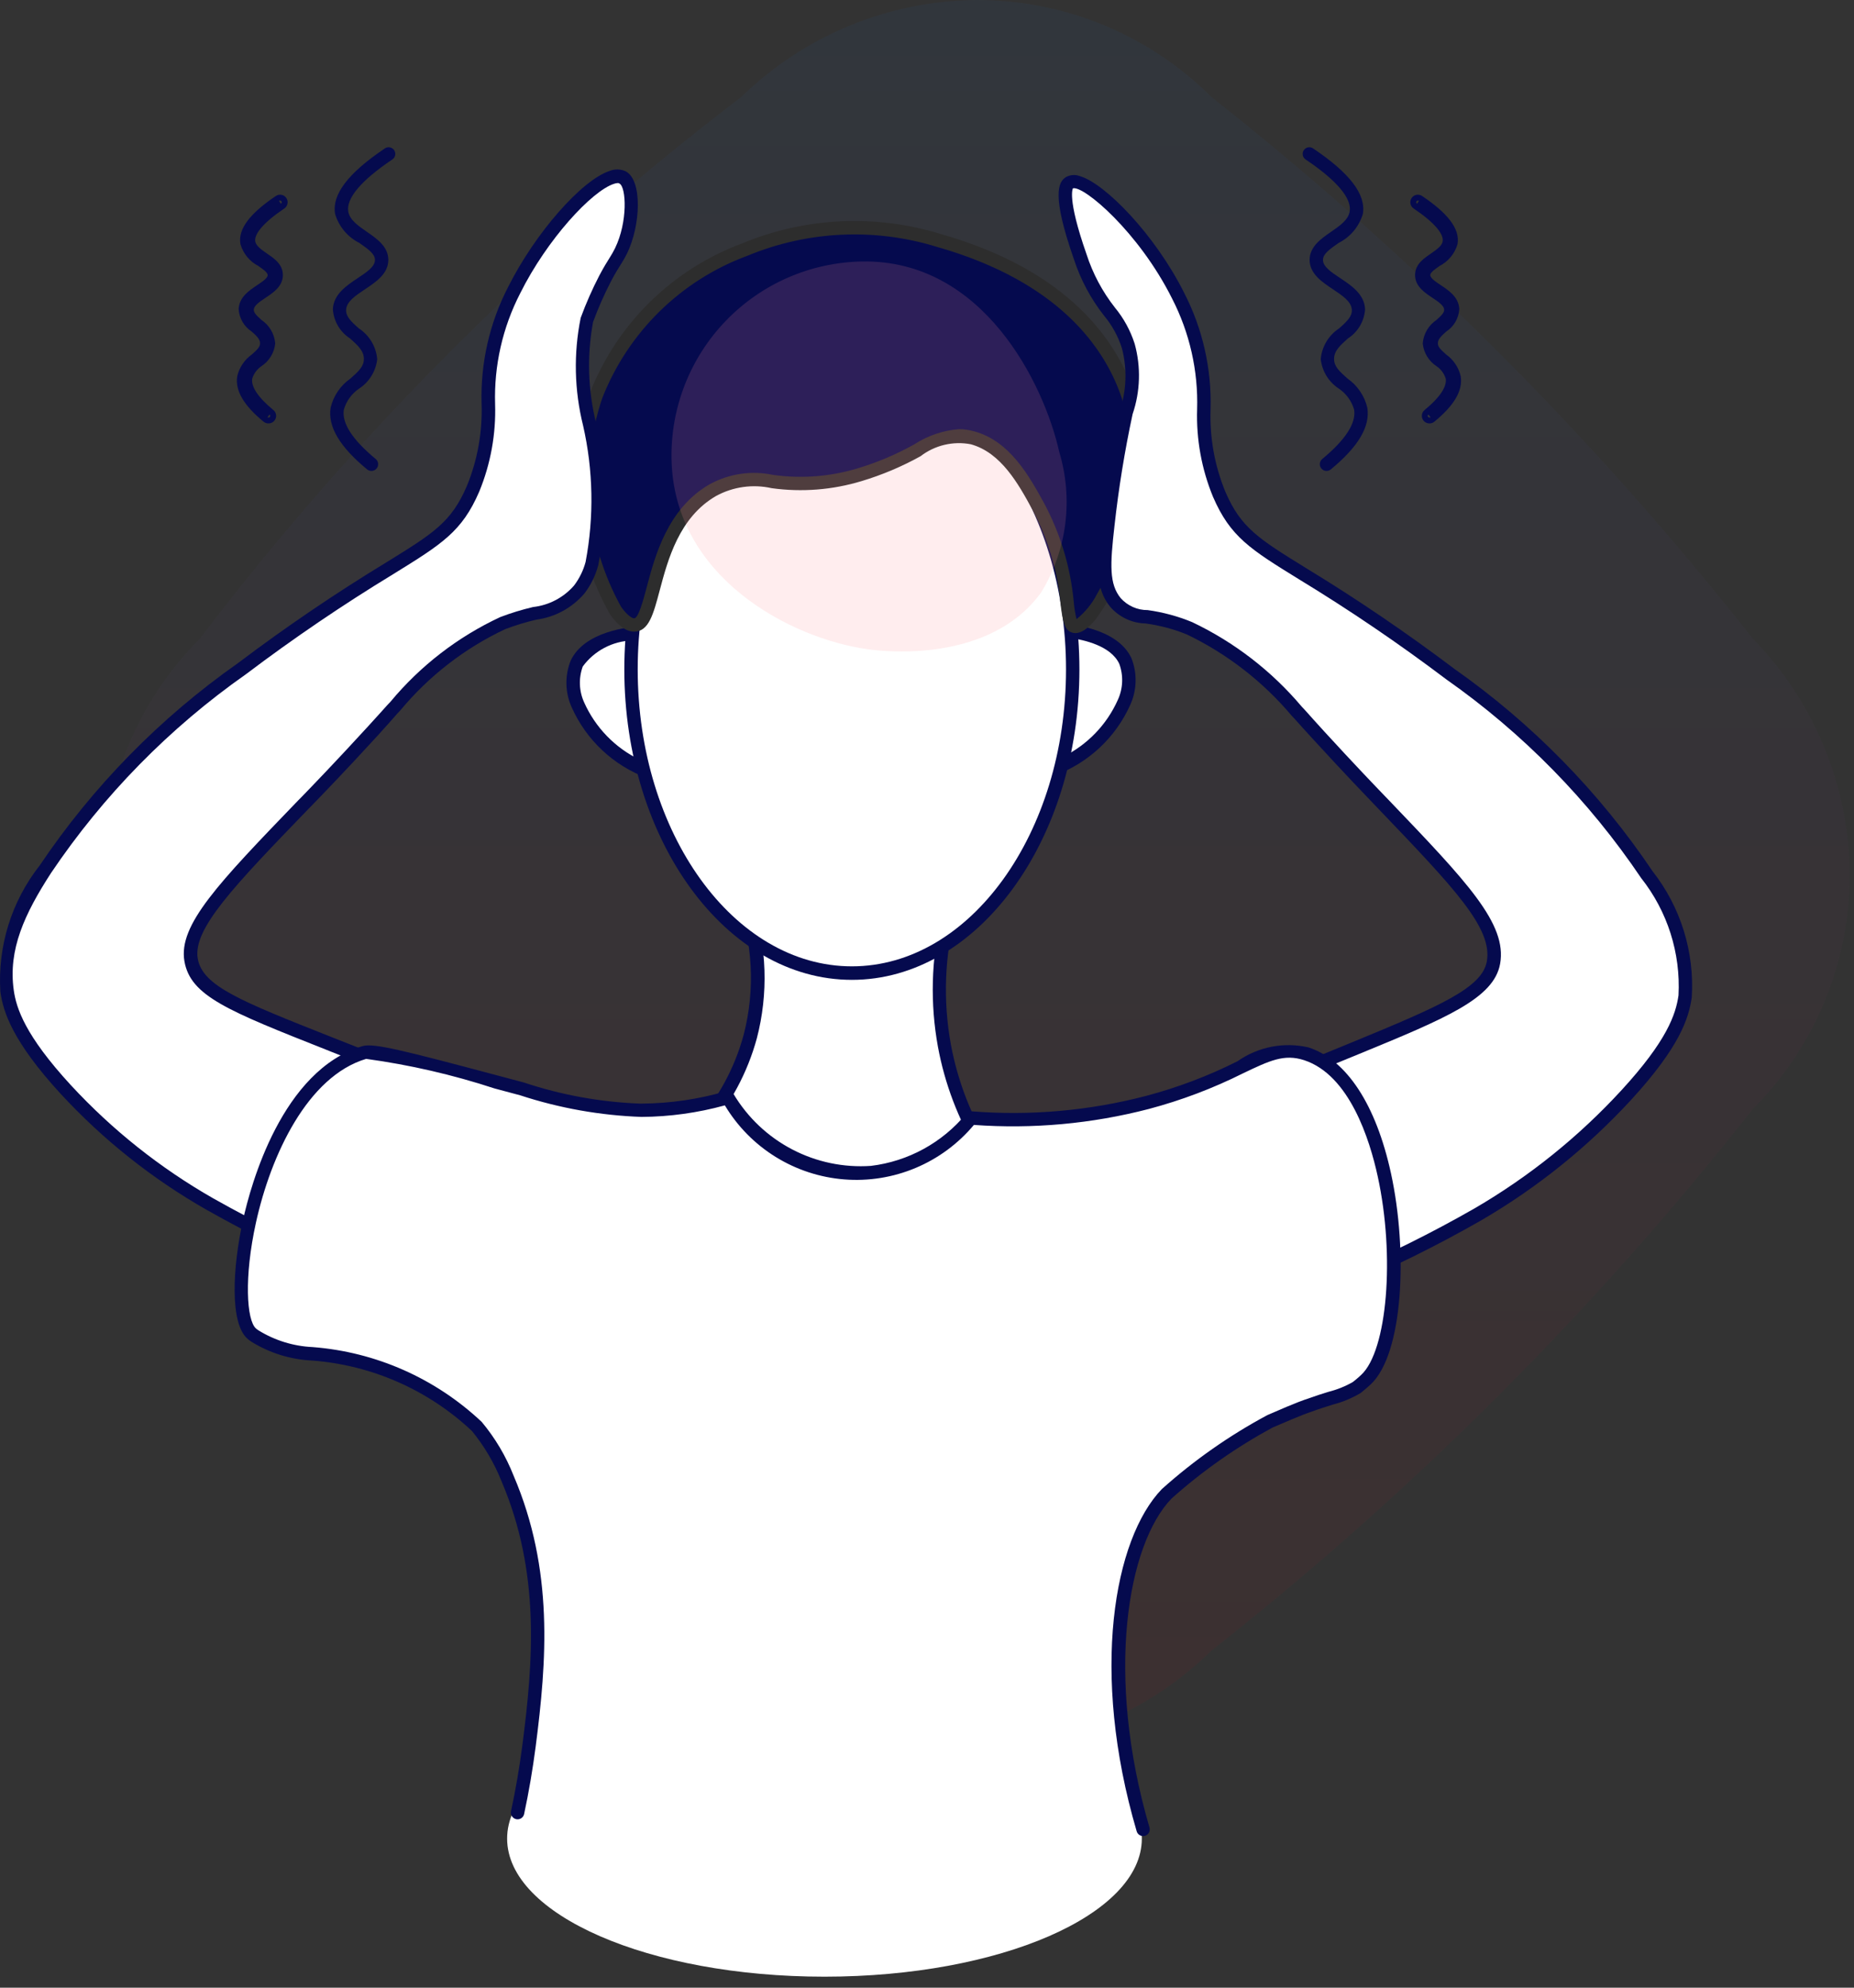 <svg width="126" height="135" viewBox="0 0 126 135" fill="none" xmlns="http://www.w3.org/2000/svg">
<rect x="0" y="0" width="126" height="135" fill="#333333" stroke="none"/>
<path opacity="0.05" d="M50.374 112.105C35.951 102.217 23.481 89.748 13.591 75.327C9.413 71.051 7.052 65.325 7 59.347C6.993 56.381 7.571 53.442 8.702 50.7C9.833 47.958 11.495 45.467 13.591 43.368C24.143 29.512 36.515 17.143 50.374 6.593C54.65 2.415 60.376 0.053 66.355 7.13195e-05C69.321 -0.007 72.26 0.571 75.002 1.703C77.744 2.834 80.236 4.496 82.334 6.593C95.998 17.363 108.344 29.706 119.116 43.368C123.296 47.643 125.659 53.369 125.711 59.347C125.718 62.313 125.139 65.252 124.008 67.995C122.876 70.737 121.214 73.229 119.116 75.327C108.355 88.999 96.008 101.345 82.334 112.105C79.611 114.784 76.27 116.753 72.607 117.837C70.573 118.428 68.463 118.722 66.344 118.71C63.683 118.65 61.051 118.135 58.563 117.189C55.529 116.042 52.748 114.315 50.374 112.105Z" fill="url(#paint0_linear_3137_9102)"/>
<path d="M56.032 134.253C67.944 134.253 77.6 130.054 77.6 124.875C77.6 119.696 67.944 115.498 56.032 115.498C44.121 115.498 34.465 119.696 34.465 124.875C34.465 130.054 44.121 134.253 56.032 134.253Z" fill="white"/>
<path d="M43.472 42.997C43.17 43.012 40.058 43.211 39.192 45.073C38.282 47.029 39.927 50.673 44.154 52.421C43.272 49.362 43.038 46.152 43.47 42.997H43.472Z" fill="white"/>
<path d="M44.853 53.204L43.981 52.844C42.851 52.425 41.815 51.786 40.935 50.962C40.054 50.138 39.348 49.147 38.856 48.046C38.631 47.551 38.508 47.016 38.495 46.472C38.482 45.928 38.579 45.388 38.779 44.882C39.717 42.847 42.832 42.577 43.445 42.544L43.995 42.514L43.921 43.059C43.497 46.151 43.725 49.298 44.591 52.296L44.853 53.204ZM42.952 43.502C42.297 43.523 41.656 43.693 41.076 43.999C40.496 44.304 39.994 44.737 39.606 45.265C39.314 46.062 39.349 46.943 39.703 47.714C40.463 49.41 41.794 50.784 43.465 51.596C42.821 48.949 42.647 46.21 42.95 43.502H42.952Z" fill="#050A4E"/>
<path d="M72.2 42.819C72.502 42.834 75.615 43.033 76.482 44.895C77.389 46.852 75.747 50.495 71.518 52.243C72.401 49.184 72.633 45.974 72.2 42.819Z" fill="white"/>
<path d="M70.818 53.024L71.081 52.117C71.944 49.118 72.172 45.973 71.749 42.882L71.675 42.338L72.223 42.364C72.598 42.383 75.919 42.61 76.893 44.703C77.093 45.208 77.189 45.749 77.176 46.293C77.163 46.836 77.04 47.371 76.816 47.867C76.323 48.967 75.617 49.957 74.736 50.781C73.856 51.604 72.821 52.244 71.69 52.662L70.818 53.024ZM72.724 43.33C73.027 46.036 72.853 48.774 72.208 51.419C73.879 50.607 75.211 49.233 75.968 47.537C76.324 46.765 76.359 45.885 76.068 45.087C75.494 43.855 73.654 43.454 72.724 43.326V43.33Z" fill="#050A4E"/>
<path d="M50.472 60.803C51.637 63.869 51.819 67.222 50.991 70.396C50.355 72.753 49.167 74.925 47.525 76.733C48.208 78.686 49.446 80.399 51.087 81.659C52.729 82.92 54.702 83.675 56.766 83.831C58.83 83.986 60.894 83.537 62.706 82.537C64.519 81.537 66 80.03 66.968 78.201C65.469 75.787 64.48 73.092 64.061 70.282C63.642 67.471 63.801 64.605 64.53 61.859L50.472 60.803Z" fill="white"/>
<path d="M57.581 84.315H57.407C55.145 84.242 52.956 83.497 51.118 82.175C49.282 80.854 47.88 79.015 47.092 76.894L46.99 76.633L47.178 76.429C48.77 74.674 49.922 72.566 50.541 70.279C51.342 67.197 51.166 63.943 50.036 60.965L49.781 60.298L65.1 61.449L64.961 61.976C64.194 64.9 64.079 67.956 64.621 70.93C65.082 73.424 66.007 75.81 67.346 77.965L67.485 78.19L67.358 78.424C66.403 80.19 64.992 81.667 63.273 82.703C61.553 83.739 59.588 84.296 57.581 84.315ZM48.05 76.824C48.805 78.713 50.094 80.341 51.76 81.508C53.425 82.676 55.394 83.334 57.427 83.401H57.587C59.388 83.385 61.154 82.897 62.709 81.985C64.263 81.074 65.552 79.771 66.446 78.207C65.123 76.017 64.206 73.607 63.742 71.091C63.209 68.169 63.284 65.168 63.963 62.276L51.137 61.312C52.123 64.287 52.227 67.484 51.437 70.517C50.802 72.85 49.644 75.007 48.05 76.824Z" fill="#050A4E"/>
<path d="M57.894 66.094C66.183 66.094 72.903 56.859 72.903 45.468C72.903 34.076 66.183 24.842 57.894 24.842C49.605 24.842 42.885 34.076 42.885 45.468C42.885 56.859 49.605 66.094 57.894 66.094Z" fill="white"/>
<path d="M57.895 66.55C49.367 66.55 42.43 57.093 42.43 45.469C42.43 33.845 49.369 24.387 57.895 24.387C66.42 24.387 73.358 33.837 73.358 45.465C73.358 57.093 66.42 66.55 57.895 66.55ZM57.895 25.291C49.87 25.291 43.339 34.34 43.339 45.461C43.339 56.583 49.868 65.632 57.895 65.632C65.921 65.632 72.448 56.583 72.448 45.461C72.448 34.34 65.92 25.298 57.895 25.298V25.291Z" fill="#050A4E"/>
<path d="M63.8 16.333C59.464 15.016 54.807 15.236 50.615 16.955C48.336 17.832 46.261 19.168 44.52 20.879C42.778 22.591 41.405 24.642 40.488 26.905C37.873 34.243 41.289 42.471 43.093 42.45C44.704 42.435 44.006 35.856 48.425 33.298C51.425 31.567 53.04 33.814 58.425 32.24C62.59 31.021 63.676 29.074 66.086 29.735C68.327 30.348 69.582 32.63 70.536 34.367C73.001 38.851 72.211 42.405 73.029 42.54C74.304 42.748 79.238 34.581 76.669 26.905C74.122 19.268 65.729 16.882 63.8 16.333Z" fill="#050A4E"/>
<path d="M73.089 43C73.049 42.999 73.008 42.995 72.967 42.989C72.309 42.882 72.217 42.133 72.073 41.001C71.873 38.754 71.219 36.572 70.149 34.587C69.211 32.87 68.033 30.738 65.976 30.174C65.382 30.06 64.77 30.074 64.181 30.214C63.593 30.354 63.04 30.617 62.561 30.986C61.292 31.69 59.95 32.256 58.56 32.674C56.581 33.275 54.494 33.44 52.444 33.156C51.161 32.868 49.816 33.057 48.662 33.688C46.154 35.138 45.387 38.015 44.83 40.114C44.401 41.726 44.091 42.893 43.105 42.9H43.093C42.565 42.9 42.017 42.51 41.466 41.739C40.185 39.482 39.397 36.979 39.156 34.395C38.914 31.811 39.224 29.204 40.065 26.749C40.971 24.411 42.364 22.292 44.149 20.532C45.935 18.772 48.074 17.41 50.425 16.537C54.712 14.752 59.489 14.524 63.928 15.892C72.649 18.369 75.912 23.169 77.112 26.756C77.865 29.348 78.016 32.078 77.552 34.737C77.089 37.396 76.024 39.914 74.438 42.098C73.924 42.705 73.483 43 73.089 43ZM65.16 29.148C65.517 29.149 65.873 29.2 66.216 29.298C68.654 29.964 69.967 32.383 70.944 34.15C72.066 36.237 72.757 38.53 72.975 40.89C73.008 41.281 73.071 41.669 73.162 42.051C73.751 41.579 74.231 40.987 74.571 40.314C75.739 38.334 76.49 36.135 76.777 33.854C77.064 31.573 76.881 29.257 76.24 27.049C75.115 23.673 72.007 19.139 63.675 16.768C59.441 15.461 54.885 15.675 50.792 17.372C48.556 18.197 46.521 19.487 44.82 21.156C43.119 22.826 41.791 24.837 40.924 27.057C40.143 29.376 39.854 31.833 40.075 34.271C40.297 36.709 41.024 39.073 42.21 41.214C42.649 41.83 42.974 41.995 43.095 41.995C43.39 41.995 43.714 40.774 43.951 39.885C44.513 37.756 45.374 34.543 48.206 32.904C49.525 32.173 51.063 31.942 52.538 32.254C54.471 32.526 56.44 32.372 58.307 31.803C59.639 31.402 60.923 30.858 62.137 30.179C63.043 29.59 64.082 29.236 65.16 29.15V29.148Z" fill="#2D2D2D"/>
<path d="M38.707 77.288C32.268 74.787 26.837 72.647 22.701 71.01C15.939 68.331 13.356 67.343 12.981 65.196C12.591 62.954 15.265 60.182 20.618 54.635C21.154 54.072 22.936 52.257 25.346 49.622C26.659 48.195 26.449 48.382 26.867 47.947C28.851 45.556 31.341 43.634 34.157 42.321C36.576 41.366 38.095 41.644 39.365 40.033C39.766 39.508 40.061 38.909 40.233 38.272C41.824 32.833 38.545 25.43 39.884 21.727C40.24 20.764 40.656 19.825 41.128 18.913C41.69 17.848 41.932 17.614 42.21 17.038C43.099 15.209 43.148 12.484 42.315 12.047C41.1 11.41 37.189 15.236 34.943 19.72C31.912 25.772 34.269 28.292 32.15 33.208C30.265 37.581 27.848 36.863 16.447 45.421C11.201 49.11 6.674 53.727 3.088 59.044C1.222 61.382 0.294 64.331 0.483 67.317C0.654 68.532 1.199 70.447 4.476 74.006C7.316 77.087 10.616 79.708 14.258 81.778C20.446 85.261 26.988 88.075 33.772 90.171C35.418 85.875 37.062 81.581 38.707 77.288Z" fill="white"/>
<path d="M34.036 90.73L33.629 90.601C26.814 88.489 20.243 85.66 14.025 82.161C10.344 80.064 7.008 77.413 4.132 74.301C0.856 70.738 0.216 68.727 0.025 67.362C-0.17 64.271 0.782 61.216 2.697 58.782C6.308 53.416 10.874 48.759 16.167 45.042C19.407 42.596 22.769 40.315 26.238 38.206C29.46 36.218 30.666 35.474 31.726 33.015C32.456 31.24 32.797 29.329 32.729 27.411C32.649 24.665 33.268 21.943 34.528 19.501C36.364 15.838 39.533 12.22 41.448 11.603C41.619 11.536 41.803 11.504 41.986 11.509C42.17 11.514 42.352 11.557 42.519 11.633C43.67 12.237 43.548 15.296 42.611 17.224C42.482 17.482 42.338 17.732 42.181 17.974C42.014 18.24 41.806 18.563 41.519 19.114C41.057 20.008 40.651 20.929 40.304 21.873C39.883 24.151 39.954 26.493 40.512 28.741C41.234 31.912 41.284 35.2 40.658 38.392C40.472 39.084 40.154 39.734 39.721 40.305C38.886 41.283 37.72 41.917 36.446 42.087C35.724 42.255 35.014 42.472 34.321 42.736C31.57 44.034 29.138 45.92 27.195 48.261C27.007 48.448 26.949 48.521 26.819 48.673C26.658 48.861 26.39 49.159 25.694 49.93C23.511 52.315 21.853 54.028 21.144 54.757L20.957 54.945C15.884 60.196 13.089 63.099 13.44 65.111C13.764 66.966 16.334 67.983 22.54 70.44L22.881 70.575C27.007 72.212 32.446 74.35 38.884 76.854L39.306 77.017L34.036 90.73ZM41.995 12.432C41.904 12.436 41.814 12.453 41.727 12.485C40.227 12.966 37.181 16.249 35.351 19.924C34.156 22.247 33.569 24.834 33.648 27.445C33.712 29.48 33.345 31.506 32.57 33.388C31.398 36.109 30.03 36.952 26.726 38.994C23.279 41.089 19.941 43.356 16.722 45.787C11.515 49.439 7.024 54.016 3.47 59.29C1.668 62.073 0.546 64.493 0.935 67.251C1.107 68.478 1.705 70.323 4.811 73.697C7.623 76.74 10.886 79.334 14.485 81.387C20.522 84.781 26.896 87.539 33.504 89.614L38.123 77.559C31.868 75.121 26.581 73.045 22.536 71.443L22.195 71.306C15.464 68.643 12.947 67.645 12.534 65.29C12.103 62.822 14.841 59.986 20.293 54.333L20.48 54.146C21.186 53.418 22.838 51.708 25.012 49.335C25.709 48.574 25.974 48.274 26.137 48.094C26.3 47.914 26.343 47.861 26.544 47.653C28.574 45.213 31.118 43.253 33.995 41.912C34.724 41.635 35.471 41.406 36.23 41.228C37.308 41.108 38.301 40.587 39.012 39.769C39.377 39.289 39.644 38.743 39.799 38.161C40.378 35.096 40.32 31.944 39.627 28.902C39.03 26.507 38.974 24.008 39.464 21.588C39.825 20.605 40.248 19.645 40.73 18.715C41.037 18.135 41.249 17.798 41.425 17.518C41.563 17.304 41.688 17.083 41.801 16.854C42.676 15.052 42.56 12.706 42.101 12.468C42.072 12.448 42.038 12.435 42.003 12.432H41.995Z" fill="#050A4E"/>
<path d="M76.295 77.643C79.763 76.238 85.26 74.008 92.128 71.187C98.129 68.723 101.13 67.45 101.505 65.373C101.949 62.889 99.312 60.139 94.04 54.636C93.577 54.153 91.923 52.45 89.659 49.974C88.367 48.562 88.572 48.748 88.138 48.299C86.136 45.927 83.651 44.009 80.849 42.673C77.989 41.495 76.88 42.219 75.815 40.912C74.922 39.817 74.973 38.419 75.294 35.633C76.288 27.006 77.527 26.154 76.681 23.487C75.931 21.104 74.716 21.143 73.411 17.415C73.15 16.664 71.835 12.914 72.689 12.398C73.679 11.798 77.752 15.451 80.061 20.07C83.092 26.122 80.734 28.643 82.853 33.558C84.729 37.93 87.154 37.214 98.555 45.771C103.802 49.46 108.329 54.077 111.915 59.395C113.78 61.733 114.708 64.682 114.518 67.667C114.331 69.034 113.721 70.88 110.528 74.355C107.597 77.543 104.203 80.272 100.46 82.451C94.406 85.92 87.947 88.629 81.229 90.516L76.295 77.643Z" fill="white"/>
<path d="M80.953 91.079L75.701 77.388L76.118 77.221C79.584 75.82 85.081 73.588 91.948 70.767C97.867 68.329 100.727 67.09 101.046 65.299C101.449 63.048 98.859 60.342 93.702 54.958L93.501 54.749C92.851 54.072 91.328 52.487 89.314 50.289C88.62 49.539 88.355 49.232 88.188 49.05C88.053 48.894 87.991 48.825 87.794 48.622C85.836 46.297 83.407 44.413 80.668 43.095C79.766 42.727 78.82 42.475 77.855 42.345C77.398 42.334 76.95 42.229 76.537 42.035C76.124 41.841 75.756 41.564 75.456 41.22C74.456 39.993 74.505 38.495 74.837 35.593C75.121 33.027 75.537 30.477 76.08 27.953C76.563 26.563 76.62 25.061 76.243 23.639C75.987 22.838 75.577 22.093 75.038 21.447C74.127 20.29 73.429 18.98 72.975 17.58C71.474 13.283 71.902 12.355 72.448 12.025C72.59 11.947 72.748 11.901 72.909 11.89C73.071 11.879 73.234 11.903 73.385 11.961C75.107 12.458 78.503 15.95 80.473 19.883C81.732 22.324 82.351 25.046 82.271 27.792C82.203 29.71 82.545 31.62 83.275 33.395C84.334 35.852 85.54 36.597 88.762 38.585C92.231 40.694 95.593 42.977 98.833 45.423C104.126 49.14 108.692 53.797 112.303 59.162C114.218 61.598 115.169 64.654 114.973 67.746C114.769 69.186 114.124 71.135 110.866 74.685C107.902 77.906 104.473 80.664 100.692 82.868C94.603 86.354 88.109 89.079 81.356 90.981L80.953 91.079ZM76.879 77.903L81.504 89.974C88.043 88.098 94.333 85.44 100.236 82.058C103.938 79.901 107.295 77.201 110.195 74.048C113.284 70.687 113.887 68.903 114.073 67.602C114.225 64.728 113.323 61.897 111.538 59.641C107.983 54.367 103.491 49.791 98.286 46.137C95.067 43.707 91.728 41.44 88.282 39.346C84.977 37.308 83.612 36.462 82.436 33.74C81.661 31.857 81.293 29.831 81.358 27.795C81.436 25.185 80.85 22.597 79.655 20.275C77.388 15.746 73.637 12.585 72.916 12.792C72.926 12.792 72.483 13.39 73.841 17.265C74.264 18.576 74.916 19.802 75.767 20.886C76.369 21.614 76.826 22.451 77.114 23.351C77.547 24.921 77.498 26.585 76.973 28.127C76.436 30.624 76.026 33.147 75.745 35.685C75.435 38.38 75.381 39.663 76.165 40.627C76.396 40.884 76.68 41.089 76.996 41.229C77.312 41.369 77.655 41.44 78.001 41.437C79.037 41.58 80.051 41.855 81.018 42.253C83.881 43.613 86.419 45.569 88.464 47.99C88.672 48.208 88.736 48.281 88.882 48.444C89.028 48.607 89.306 48.924 89.992 49.674C91.999 51.865 93.516 53.444 94.165 54.117L94.368 54.327C99.739 59.935 102.432 62.746 101.95 65.458C101.528 67.819 98.252 69.164 92.303 71.61C85.7 74.32 80.356 76.488 76.881 77.898L76.879 77.903Z" fill="#050A4E"/>
<path d="M77.69 124.256C74.655 113.941 76.025 104.847 79.29 101.461C81.431 99.548 83.79 97.894 86.319 96.533C88.494 95.595 88.911 95.475 88.911 95.475C90.044 95.176 91.146 94.765 92.198 94.249C92.198 94.249 92.553 93.977 92.829 93.722C96.122 90.685 95.383 73.737 88.793 71.591C86.032 70.689 84.597 73.15 77.986 74.892C74.081 75.909 70.033 76.266 66.01 75.948C64.31 78.002 61.886 79.326 59.239 79.644C57.302 79.779 55.364 79.375 53.642 78.478C51.919 77.582 50.477 76.226 49.476 74.562C47.571 75.116 45.6 75.405 43.617 75.421C40.453 75.283 37.325 74.69 34.33 73.66C28.439 72.094 25.472 71.291 24.765 71.498C17.421 73.677 15.063 88.78 17.111 90.584C17.185 90.653 17.265 90.716 17.349 90.771C18.522 91.492 19.859 91.901 21.233 91.962C25.415 92.278 29.362 94.02 32.413 96.897C33.302 97.943 34.007 99.134 34.496 100.417C37.259 106.863 36.663 113.129 35.956 118.59C35.714 120.454 35.417 122.011 35.174 123.143" fill="white"/>
<path d="M77.686 124.703C77.588 124.703 77.492 124.672 77.413 124.613C77.334 124.554 77.277 124.471 77.249 124.377C74.074 113.574 75.706 104.51 78.958 101.138C81.141 99.182 83.55 97.494 86.135 96.11C88.277 95.172 88.738 95.043 88.783 95.03C89.364 94.82 89.867 94.655 90.295 94.527C90.872 94.382 91.427 94.159 91.943 93.863C91.943 93.863 92.264 93.614 92.506 93.381C94.278 91.748 94.816 85.317 93.631 79.897C93.084 77.382 91.705 73.012 88.633 72.007C87.27 71.562 86.281 72.039 84.481 72.897C82.437 73.919 80.294 74.73 78.085 75.317C74.206 76.326 70.186 76.693 66.188 76.403C65.121 77.677 63.766 78.678 62.234 79.322C60.702 79.966 59.039 80.234 57.382 80.104C55.726 79.974 54.124 79.45 52.712 78.575C51.299 77.7 50.116 76.5 49.262 75.075C47.418 75.582 45.516 75.846 43.604 75.859C40.798 75.76 38.02 75.266 35.352 74.392L33.606 73.925C30.765 72.994 27.846 72.322 24.885 71.917C20.911 73.096 18.409 78.436 17.394 83.042C16.576 86.755 16.76 89.662 17.394 90.227C17.453 90.278 17.515 90.324 17.582 90.365C18.686 91.044 19.944 91.431 21.239 91.491C25.54 91.822 29.597 93.616 32.737 96.573C33.65 97.665 34.381 98.897 34.903 100.221C37.649 106.631 37.154 112.831 36.404 118.632C36.203 120.178 35.939 121.721 35.616 123.225C35.586 123.338 35.514 123.436 35.415 123.497C35.315 123.559 35.196 123.579 35.081 123.555C34.967 123.531 34.866 123.464 34.8 123.368C34.733 123.271 34.707 123.153 34.725 123.038C35.044 121.56 35.305 120.037 35.502 118.522C36.237 112.846 36.732 106.785 34.076 100.585C33.586 99.359 32.911 98.215 32.075 97.192C29.109 94.404 25.277 92.715 21.218 92.406C19.764 92.34 18.351 91.905 17.111 91.144C17.005 91.078 16.905 91.002 16.813 90.919C15.613 89.861 15.8 86.108 16.517 82.854C17.036 80.495 19.157 72.678 24.635 71.052C25.395 70.825 27.448 71.352 33.849 73.055L35.597 73.52C38.148 74.371 40.806 74.854 43.493 74.955H43.607C45.549 74.942 47.479 74.659 49.342 74.115L49.669 74.021L49.856 74.308C50.81 75.904 52.188 77.204 53.836 78.065C55.485 78.926 57.339 79.313 59.194 79.184C61.722 78.877 64.036 77.612 65.659 75.649L65.811 75.461L66.043 75.48C70.016 75.795 74.013 75.442 77.87 74.437C80.024 73.868 82.113 73.078 84.104 72.078C84.797 71.591 85.586 71.255 86.417 71.094C87.249 70.932 88.106 70.948 88.931 71.14C91.527 71.988 93.519 75.03 94.535 79.702C95.679 84.953 95.39 91.967 93.134 94.045C92.845 94.311 92.474 94.608 92.474 94.608C91.88 94.963 91.239 95.23 90.569 95.401C90.152 95.532 89.661 95.686 89.068 95.902C89.023 95.917 88.571 96.054 86.504 96.948C84.03 98.284 81.72 99.904 79.622 101.776C76.621 104.88 75.085 113.767 78.121 124.123C78.154 124.239 78.14 124.363 78.082 124.469C78.024 124.574 77.927 124.652 77.812 124.686C77.771 124.697 77.728 124.703 77.686 124.703Z" fill="#050A4E"/>
<path d="M89.006 10.463C91.74 12.303 92.324 13.567 92.174 14.441C91.917 15.958 89.452 16.316 89.458 17.653C89.458 19.066 92.249 19.471 92.324 21.029C92.391 22.417 90.195 22.89 90.212 24.396C90.227 25.828 92.226 26.211 92.474 27.762C92.609 28.606 92.228 29.825 90.146 31.537" stroke="#050A4E" stroke-width="0.4"/>
<path d="M90.148 31.984C90.055 31.983 89.964 31.954 89.888 31.9C89.811 31.846 89.753 31.77 89.722 31.682C89.69 31.594 89.686 31.498 89.711 31.408C89.736 31.318 89.788 31.237 89.86 31.177C91.444 29.865 92.172 28.739 92.028 27.824C91.859 27.238 91.489 26.73 90.983 26.39C90.644 26.168 90.359 25.873 90.147 25.528C89.936 25.183 89.803 24.795 89.758 24.392C89.795 23.973 89.927 23.567 90.142 23.205C90.359 22.844 90.654 22.536 91.006 22.305C91.568 21.812 91.893 21.48 91.872 21.043C91.844 20.48 91.231 20.075 90.58 19.642C89.845 19.152 89.008 18.595 89.003 17.657C89.003 16.753 89.773 16.219 90.456 15.748C91.06 15.33 91.628 14.938 91.726 14.368C91.878 13.473 90.85 12.256 88.751 10.844C88.698 10.812 88.652 10.77 88.616 10.72C88.579 10.67 88.554 10.613 88.54 10.553C88.527 10.492 88.526 10.43 88.537 10.369C88.549 10.308 88.573 10.251 88.608 10.199C88.642 10.148 88.687 10.104 88.739 10.071C88.791 10.038 88.85 10.016 88.911 10.006C88.972 9.996 89.034 9.999 89.094 10.014C89.154 10.029 89.21 10.056 89.26 10.094C91.745 11.767 92.845 13.216 92.622 14.524C92.497 14.948 92.286 15.343 92.003 15.683C91.719 16.023 91.369 16.301 90.974 16.5C90.312 16.958 89.908 17.264 89.912 17.657C89.912 18.111 90.475 18.49 91.084 18.89C91.855 19.405 92.729 19.989 92.772 21.005C92.746 21.404 92.626 21.791 92.423 22.136C92.22 22.48 91.94 22.773 91.604 22.989C91.094 23.443 90.655 23.833 90.666 24.388C90.666 24.887 91.019 25.217 91.581 25.712C92.256 26.184 92.734 26.888 92.924 27.689C93.129 28.968 92.315 30.341 90.437 31.887C90.355 31.951 90.253 31.985 90.148 31.984Z" fill="#050A4E"/>
<g style="mix-blend-mode:multiply" opacity="0.4">
<g style="mix-blend-mode:multiply" opacity="0.4">
<path d="M71.989 30.7C72.467 32.287 72.605 33.957 72.393 35.6C72.181 37.244 71.624 38.824 70.758 40.237C67.229 45.098 60.008 44.235 59.042 44.106C53.686 43.384 45.776 39.174 45.637 31.166C45.576 27.672 46.905 24.297 49.332 21.784C51.758 19.27 55.084 17.822 58.577 17.76C66.837 17.61 70.965 26.105 71.989 30.7Z" fill="#FF8E93"/>
</g>
</g>
<path d="M96.365 13.749C98.241 15.015 98.647 15.885 98.544 16.487C98.368 17.53 96.669 17.783 96.669 18.698C96.669 19.67 98.589 19.949 98.642 21.014C98.689 21.969 97.177 22.295 97.189 23.33C97.2 24.317 98.575 24.579 98.745 25.647C98.839 26.228 98.576 27.064 97.144 28.244" stroke="#050A4E" stroke-width="0.4"/>
<path d="M97.152 28.557C97.086 28.559 97.02 28.54 96.966 28.502C96.911 28.465 96.869 28.411 96.847 28.348C96.825 28.286 96.823 28.218 96.842 28.154C96.862 28.09 96.9 28.035 96.953 27.994C98.043 27.098 98.545 26.321 98.454 25.688C98.337 25.284 98.082 24.935 97.733 24.701C97.5 24.548 97.304 24.346 97.159 24.108C97.013 23.87 96.922 23.603 96.891 23.326C96.916 23.038 97.007 22.759 97.155 22.51C97.303 22.261 97.506 22.049 97.748 21.89C98.123 21.55 98.36 21.327 98.345 21.021C98.326 20.637 97.904 20.356 97.456 20.057C96.949 19.72 96.374 19.337 96.37 18.692C96.366 18.047 96.901 17.702 97.37 17.379C97.786 17.092 98.176 16.817 98.243 16.428C98.349 15.813 97.64 14.975 96.197 14.004C96.161 13.982 96.13 13.952 96.105 13.918C96.081 13.884 96.063 13.845 96.054 13.803C96.045 13.762 96.044 13.719 96.052 13.678C96.06 13.636 96.076 13.596 96.1 13.561C96.124 13.526 96.154 13.496 96.189 13.473C96.225 13.45 96.265 13.434 96.307 13.427C96.348 13.42 96.391 13.421 96.432 13.431C96.473 13.441 96.512 13.459 96.546 13.484C98.257 14.636 99.012 15.631 98.861 16.532C98.775 16.823 98.632 17.094 98.438 17.328C98.245 17.561 98.005 17.753 97.735 17.891C97.279 18.206 97.002 18.416 97.004 18.688C97.004 19 97.396 19.26 97.81 19.536C98.341 19.89 98.936 20.286 98.975 20.991C98.957 21.266 98.874 21.532 98.734 21.77C98.595 22.006 98.402 22.208 98.17 22.357C97.82 22.668 97.518 22.938 97.521 23.319C97.521 23.662 97.763 23.881 98.152 24.23C98.615 24.555 98.944 25.039 99.074 25.59C99.215 26.47 98.656 27.415 97.364 28.478C97.305 28.53 97.23 28.558 97.152 28.557V28.557Z" stroke="#050A4E" stroke-width="0.4"/>
<path d="M26.4 10.463C23.666 12.303 23.083 13.567 23.233 14.441C23.489 15.958 25.954 16.316 25.948 17.653C25.948 19.066 23.158 19.471 23.082 21.029C23.015 22.417 25.211 22.89 25.194 24.396C25.179 25.828 23.18 26.211 22.933 27.762C22.798 28.606 23.178 29.825 25.26 31.537" stroke="#050A4E" stroke-width="0.4"/>
<path d="M25.246 31.984C25.34 31.983 25.431 31.954 25.507 31.9C25.583 31.846 25.641 31.77 25.673 31.682C25.704 31.594 25.708 31.498 25.683 31.408C25.659 31.318 25.607 31.237 25.535 31.177C23.95 29.865 23.222 28.739 23.367 27.824C23.536 27.238 23.905 26.73 24.411 26.39C24.75 26.168 25.035 25.873 25.247 25.528C25.459 25.183 25.592 24.795 25.636 24.392C25.599 23.973 25.468 23.567 25.252 23.205C25.036 22.844 24.741 22.536 24.389 22.305C23.826 21.812 23.502 21.48 23.522 21.043C23.551 20.48 24.164 20.075 24.815 19.642C25.55 19.152 26.386 18.595 26.392 17.657C26.392 16.753 25.621 16.219 24.938 15.748C24.334 15.33 23.766 14.938 23.669 14.368C23.517 13.473 24.545 12.256 26.643 10.844C26.696 10.812 26.742 10.77 26.779 10.72C26.815 10.67 26.841 10.613 26.854 10.553C26.868 10.492 26.869 10.43 26.857 10.369C26.845 10.308 26.822 10.251 26.787 10.199C26.752 10.148 26.707 10.104 26.655 10.071C26.603 10.038 26.545 10.016 26.484 10.006C26.423 9.996 26.36 9.999 26.3 10.014C26.24 10.029 26.184 10.056 26.135 10.094C23.65 11.767 22.549 13.216 22.772 14.524C22.897 14.948 23.108 15.343 23.392 15.683C23.675 16.023 24.025 16.301 24.421 16.5C25.083 16.958 25.486 17.264 25.482 17.657C25.482 18.111 24.92 18.49 24.31 18.89C23.539 19.405 22.665 19.989 22.622 21.005C22.649 21.404 22.768 21.791 22.971 22.136C23.174 22.48 23.455 22.773 23.791 22.989C24.301 23.443 24.74 23.833 24.728 24.388C24.728 24.887 24.376 25.217 23.813 25.712C23.138 26.184 22.66 26.888 22.47 27.689C22.266 28.968 23.08 30.341 24.957 31.887C25.04 31.951 25.141 31.985 25.246 31.984Z" fill="#050A4E"/>
<path d="M19.028 13.749C17.152 15.015 16.745 15.885 16.849 16.487C17.025 17.53 18.724 17.783 18.724 18.698C18.724 19.67 16.804 19.949 16.751 21.015C16.704 21.969 18.216 22.295 18.205 23.331C18.193 24.317 16.819 24.58 16.648 25.647C16.554 26.228 16.817 27.065 18.25 28.244" stroke="#050A4E" stroke-width="0.4"/>
<path d="M18.242 28.557C18.309 28.559 18.374 28.54 18.429 28.503C18.484 28.465 18.525 28.411 18.547 28.349C18.57 28.286 18.571 28.218 18.552 28.154C18.533 28.091 18.494 28.035 18.441 27.995C17.352 27.098 16.849 26.322 16.941 25.688C17.058 25.285 17.312 24.935 17.661 24.701C17.894 24.548 18.09 24.346 18.236 24.108C18.382 23.87 18.473 23.604 18.503 23.327C18.478 23.038 18.388 22.759 18.239 22.51C18.091 22.261 17.888 22.049 17.646 21.89C17.271 21.55 17.035 21.327 17.05 21.022C17.068 20.637 17.49 20.356 17.939 20.058C18.445 19.72 19.021 19.337 19.024 18.692C19.028 18.047 18.494 17.702 18.025 17.38C17.609 17.093 17.218 16.817 17.151 16.429C17.046 15.814 17.755 14.975 19.197 14.004C19.233 13.982 19.265 13.953 19.289 13.918C19.314 13.884 19.331 13.845 19.34 13.803C19.349 13.762 19.35 13.719 19.342 13.678C19.334 13.636 19.318 13.597 19.294 13.562C19.271 13.526 19.24 13.496 19.205 13.473C19.169 13.45 19.13 13.435 19.088 13.427C19.046 13.42 19.003 13.421 18.962 13.431C18.921 13.441 18.882 13.459 18.848 13.484C17.138 14.636 16.382 15.632 16.534 16.532C16.619 16.823 16.763 17.094 16.956 17.328C17.15 17.562 17.389 17.753 17.659 17.892C18.115 18.207 18.392 18.417 18.391 18.689C18.391 19 17.999 19.261 17.584 19.536C17.053 19.891 16.459 20.287 16.419 20.992C16.438 21.266 16.52 21.533 16.66 21.77C16.8 22.007 16.993 22.208 17.224 22.357C17.575 22.668 17.877 22.938 17.873 23.319C17.873 23.662 17.631 23.882 17.243 24.231C16.779 24.555 16.451 25.039 16.32 25.59C16.18 26.47 16.738 27.415 18.03 28.478C18.089 28.53 18.165 28.558 18.242 28.557V28.557Z" stroke="#050A4E" stroke-width="0.4"/>
<defs>
<linearGradient id="paint0_linear_3137_9102" x1="66.355" y1="0" x2="66.355" y2="118.711" gradientUnits="userSpaceOnUse">
<stop stop-color="#1778F2"/>
<stop offset="1" stop-color="#F40009"/>
</linearGradient>
</defs>
</svg>

